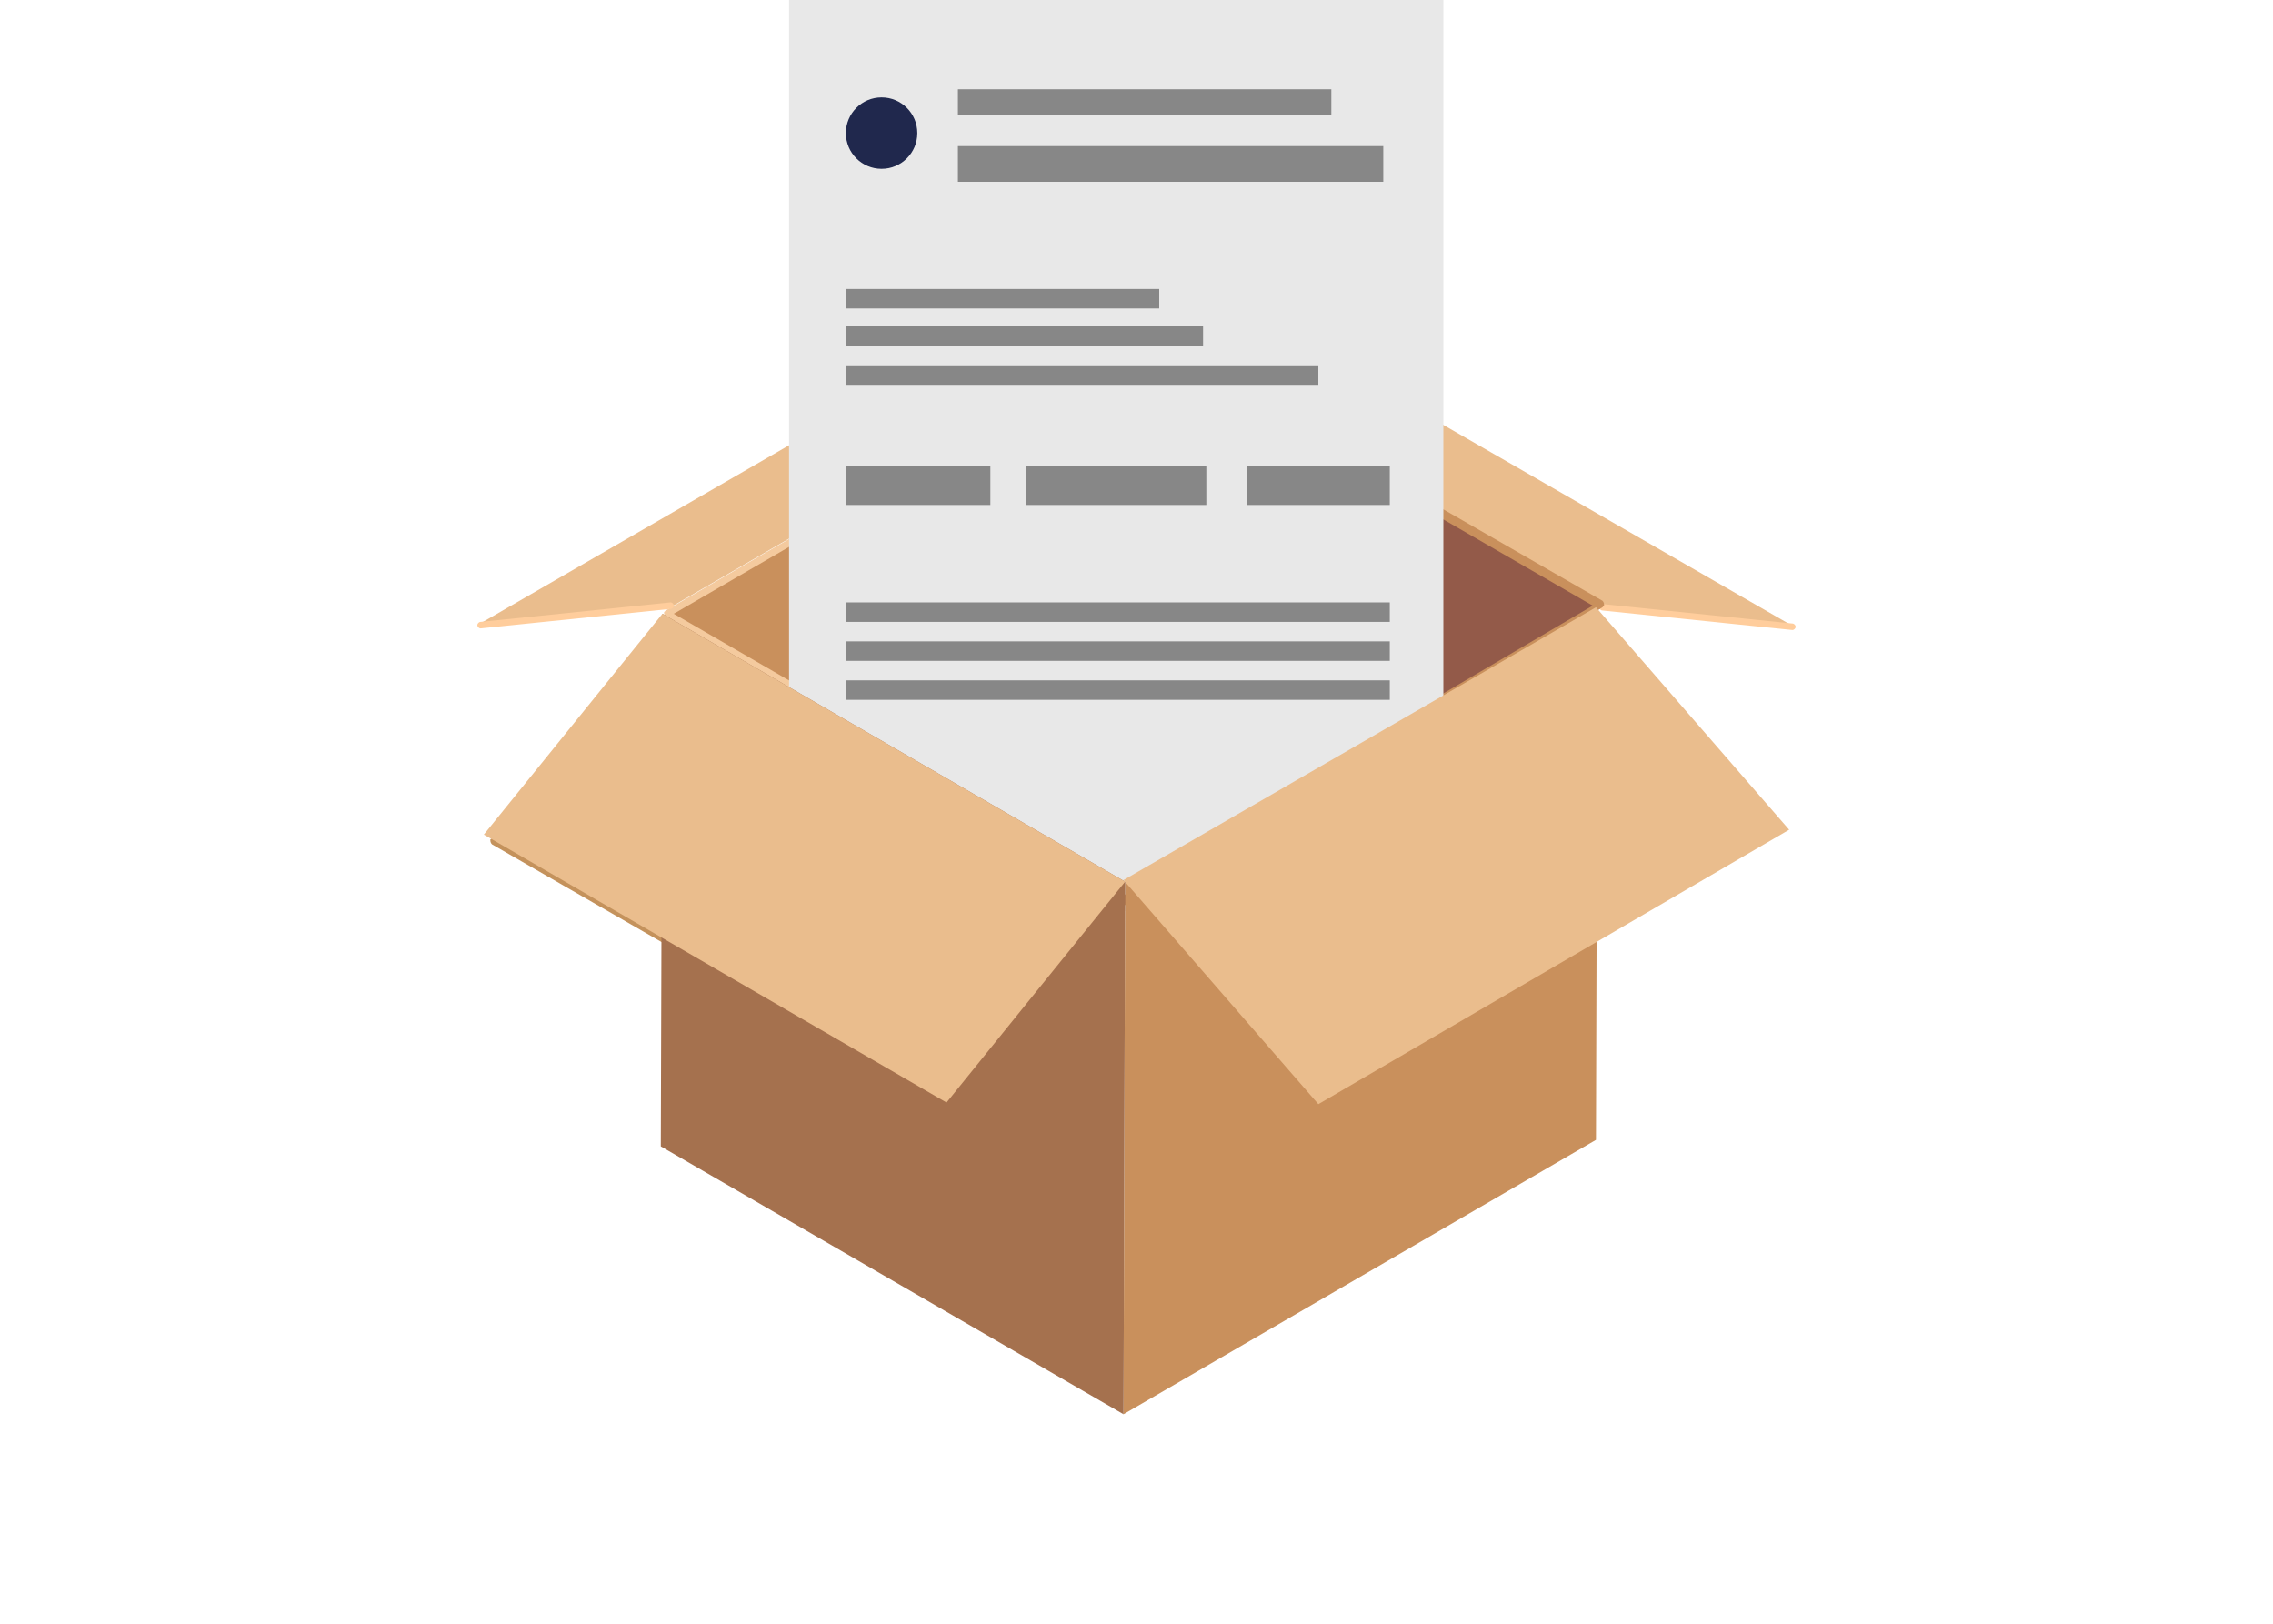 <?xml version="1.0" encoding="utf-8"?>
<!-- Generator: Adobe Illustrator 22.1.0, SVG Export Plug-In . SVG Version: 6.00 Build 0)  -->
<svg version="1.1" id="Layer_1" xmlns="http://www.w3.org/2000/svg" xmlns:xlink="http://www.w3.org/1999/xlink" x="0px" y="0px"
	 viewBox="0 0 140 100" style="enable-background:new 0 0 140 100;" xml:space="preserve">
<style type="text/css">
	.st0{fill:#EABD8D;}
	.st1{fill:#C9905C;}
	.st2{opacity:0.2;fill:#532100;enable-background:new    ;}
	.st3{fill:#935A49;}
	.st4{fill:#FFCD9C;}
	.st5{fill:#F4CA9E;}
	.st6{fill:#E8E8E8;}
	.st7{fill:#878787;}
	.st8{fill:#20284D;}
	.st9{fill:#C4925C;}
	.st10{fill:#A5714E;}
</style>
<title>Service 5</title>
<polygon class="st0" points="98.7,37.4 110.5,38.6 82,22.2 70.2,21 "/>
<polygon class="st1" points="41.1,37.8 70.2,54.6 70.2,21 "/>
<polygon class="st2" points="70.2,21.4 59.3,55.1 70.2,54.2 "/>
<polygon class="st3" points="98.7,37.4 70.2,21 70.2,54.2 69.6,54.3 "/>
<path class="st4" d="M110.4,38.8L110.4,38.8l-11.7-1.2c-0.1,0-0.2-0.1-0.2-0.2c0,0,0,0,0,0c0-0.1,0.1-0.2,0.2-0.2c0,0,0,0,0,0l0,0
	l11.7,1.2c0.1,0,0.2,0.1,0.2,0.2C110.6,38.7,110.5,38.8,110.4,38.8L110.4,38.8L110.4,38.8z"/>
<path class="st5" d="M69.6,54.5L69.6,54.5L41,38c-0.1-0.1-0.1-0.2-0.1-0.3c0,0,0,0,0.1-0.1l29-16.8c0.1-0.1,0.2-0.1,0.3,0
	c0.1,0.1,0.1,0.2,0,0.3l0,0L41.5,37.8l28.2,16.3c0.1,0.1,0.1,0.2,0.1,0.3C69.8,54.5,69.7,54.5,69.6,54.5z"/>
<path class="st1" d="M69.6,54.5c-0.1,0-0.2-0.1-0.2-0.2c0,0,0,0,0,0c0-0.1,0-0.1,0.1-0.2l28.6-16.8L70.2,21.2
	c-0.1-0.1-0.1-0.2,0-0.3c0,0,0,0,0,0c0.1-0.1,0.2-0.1,0.3-0.1l28.2,16.2c0.1,0.1,0.1,0.2,0.1,0.3c0,0,0,0-0.1,0.1L69.6,54.5
	C69.7,54.5,69.6,54.5,69.6,54.5z"/>
<polygon class="st0" points="41.3,37.4 29.4,38.5 58,22 69.8,20.9 "/>
<path class="st4" d="M29.6,38.7L29.6,38.7l11.7-1.2c0.1,0,0.2-0.1,0.2-0.2c0,0,0,0,0,0c0-0.1-0.1-0.2-0.2-0.2c0,0,0,0,0,0l0,0
	l-11.7,1.2c-0.1,0-0.2,0.1-0.2,0.2C29.4,38.6,29.5,38.7,29.6,38.7z"/>
<rect x="48.6" class="st6" width="40.3" height="56.1"/>
<rect x="59" y="5.5" class="st7" width="23" height="1.6"/>
<rect x="59" y="9" class="st7" width="26.2" height="2.2"/>
<rect x="52.1" y="28.7" class="st7" width="8.9" height="2.4"/>
<rect x="52.1" y="37.1" class="st7" width="33.5" height="1.2"/>
<rect x="52.1" y="39.5" class="st7" width="33.5" height="1.2"/>
<rect x="52.1" y="41.9" class="st7" width="33.5" height="1.2"/>
<rect x="52.1" y="17.8" class="st7" width="19.3" height="1.2"/>
<rect x="52.1" y="20.1" class="st7" width="22" height="1.2"/>
<rect x="52.1" y="22.5" class="st7" width="29.1" height="1.2"/>
<rect x="63.2" y="28.7" class="st7" width="11.1" height="2.4"/>
<rect x="76.8" y="28.7" class="st7" width="8.8" height="2.4"/>
<circle class="st8" cx="54.3" cy="8.2" r="2.2"/>
<path class="st9" d="M80,68c0,0-0.1,0-0.1-0.1l-0.2-0.2c-0.1-0.1-0.1-0.2,0-0.3c0.1-0.1,0.2-0.1,0.3,0c0,0,0,0,0,0l0.1,0.1
	l27.9-16.2c0.1-0.1,0.2,0,0.2,0.1c0,0,0,0,0,0c0.1,0.1,0,0.2-0.1,0.2c0,0,0,0,0,0L80,68C80,67.9,80,68,80,68z"/>
<path class="st10" d="M79.8,67.8c0,0-0.1,0-0.1-0.1l-11.3-13c-0.1-0.1-0.1-0.2,0-0.3c0.1-0.1,0.2-0.1,0.3,0l0,0l11.2,13
	C79.9,67.5,79.9,67.6,79.8,67.8C79.9,67.7,79.9,67.7,79.8,67.8C79.9,67.8,79.9,67.8,79.8,67.8z"/>
<path class="st9" d="M57.9,67.9L57.9,67.9L30.3,52c-0.1-0.1-0.1-0.2-0.1-0.3c0.1-0.1,0.2-0.1,0.3-0.1l27.3,15.8l10.5-12.9
	c0.1-0.1,0.2-0.1,0.3,0c0.1,0.1,0.1,0.2,0,0.3l0,0L58,67.8C58,67.8,58,67.9,57.9,67.9z"/>
<polygon class="st1" points="69.3,54.3 98.4,37.4 98.3,70.2 69.2,87.1 "/>
<polygon class="st10" points="69.3,54.3 69.2,87.1 40.7,70.6 40.8,37.8 "/>
<polygon class="st0" points="81.2,68 110.2,51.1 98.3,37.4 69.2,54.2 "/>
<polygon class="st0" points="58.3,67.9 69.3,54.3 40.8,37.8 29.8,51.4 "/>
</svg>

